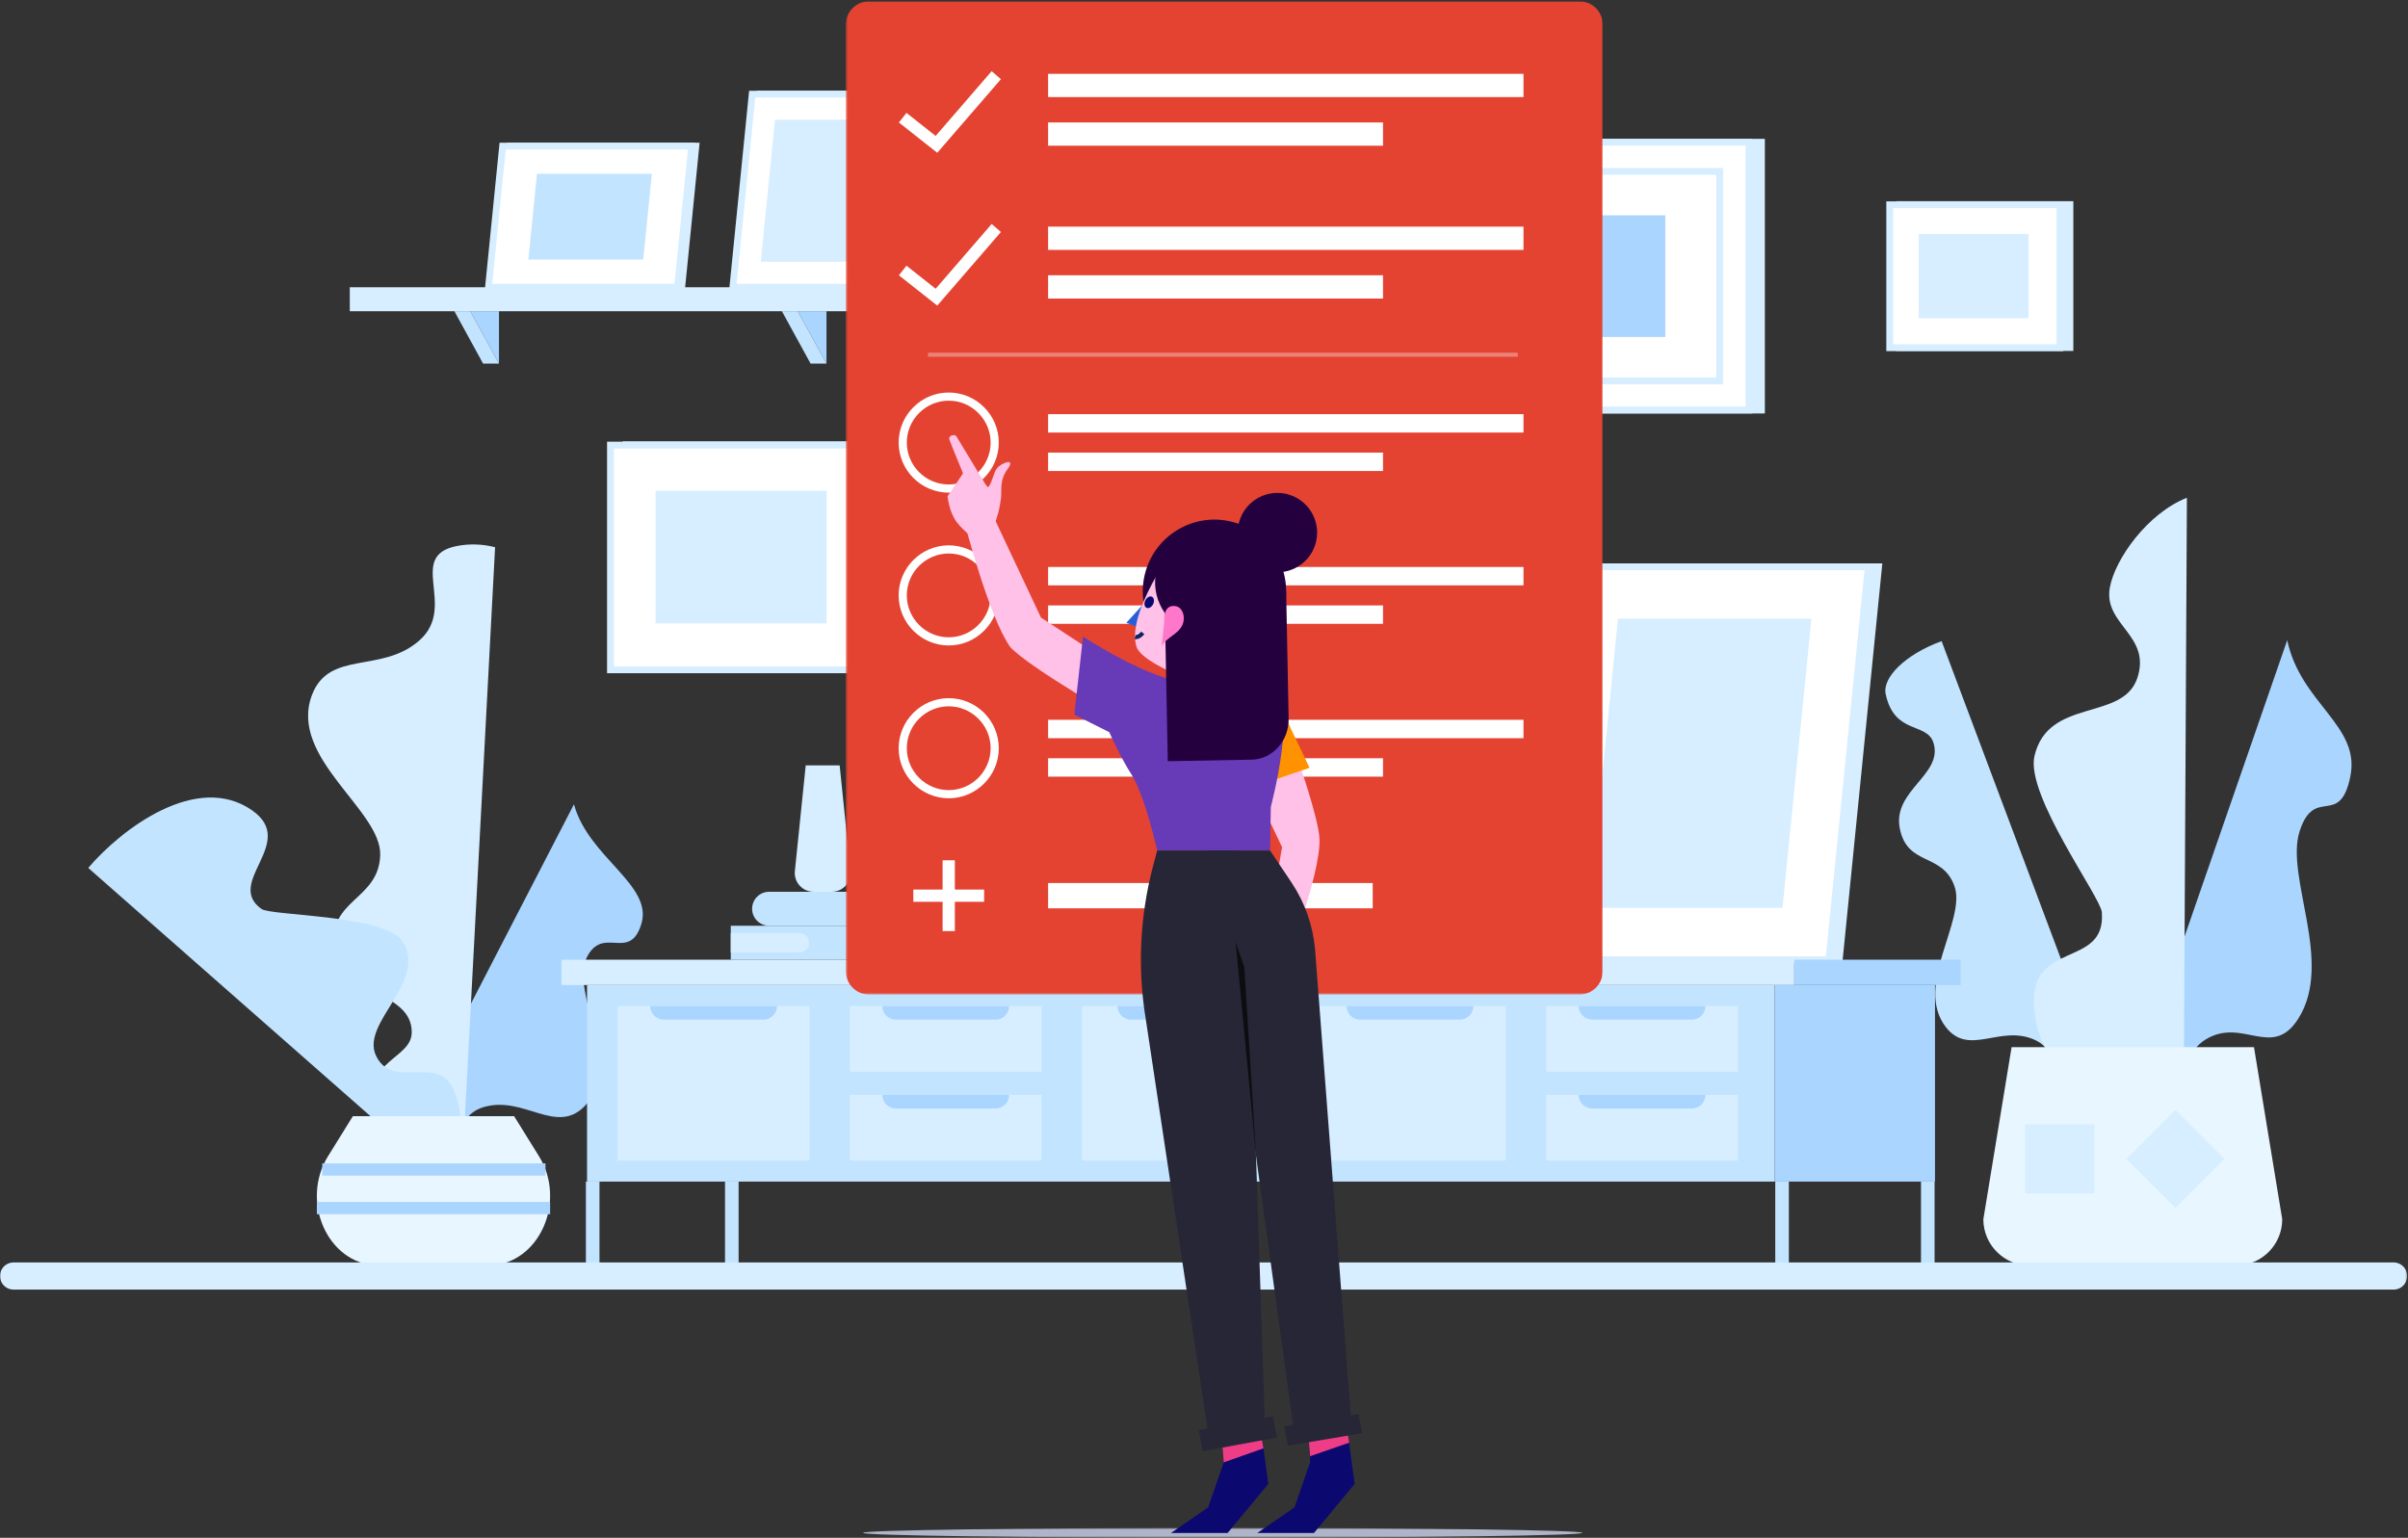 <?xml version="1.0" encoding="UTF-8"?>
<svg width="1240px" height="792px" viewBox="0 0 1240 792" version="1.1" xmlns="http://www.w3.org/2000/svg" xmlns:xlink="http://www.w3.org/1999/xlink">
    <rect x="0" y="0" width="1240" height="792" fill="#333333" stroke="none"/>
    <!-- Generator: Sketch 53 (72520) - https://sketchapp.com -->
    <title>13</title>
    <desc>Created with Sketch.</desc>
    <defs>
        <polygon id="path-1" points="0 791.3 1239.57 791.3 1239.57 0.018 0 0.018"></polygon>
        <polygon id="path-3" points="0.659 0.538 371.312 0.538 371.312 5.597 0.659 5.597"></polygon>
        <polygon id="path-5" points="0.319 0.018 390.039 0.018 390.039 511.514 0.319 511.514"></polygon>
    </defs>
    <g id="Page-1" stroke="none" stroke-width="1" fill="none" fill-rule="evenodd">
        <g id="Stubborn" transform="translate(-231, -6902)">
            <g id="13" transform="translate(231, 6902)">
                <g id="BG" transform="translate(0, 0.679)">
                    <path d="M203.921,590.928 L295.562,413.551 C302.978,440.921 336.341,455.047 330.287,475.088 C324.23,495.127 310.405,475.354 302.009,492.733 C293.613,510.112 320.891,549.402 300.753,569.328 C286.131,583.795 269.855,563.597 249.293,569.435 C228.73,575.274 240.125,605.454 218.332,598.951 C212.822,597.306 208.028,594.496 203.921,590.928" id="Fill-1" fill="#AAD5FF"></path>
                    <path d="M254.946,281.155 L238.609,589.948 C212.212,590.376 192.116,581.84 190.965,571.025 C188.149,544.597 211.901,544.717 212.022,531.022 C212.22,509.3 175.111,511.796 172.101,487.07 C169.095,462.346 195,462.937 195.788,439.772 C196.576,416.609 148.393,389.57 160.65,357.256 C169.549,333.794 196.753,346.459 216.18,328.962 C235.607,311.465 208.92,285.462 235.558,280.476 C242.292,279.215 248.81,279.593 254.946,281.155" id="Fill-3" fill="#D6EEFF"></path>
                    <path d="M129.885,416.719 C101.469,396.751 62.585,426.183 45.439,446.328 L230.826,609.422 C240.524,590.665 238.33,566.633 231.602,557.132 C222.621,544.45 201.468,559.869 193.567,542.9 C185.671,525.931 220.446,504.88 207.353,484.194 C198.658,470.451 139.708,471.041 134.669,467.465 C115.432,453.822 153.494,433.309 129.885,416.719" id="Fill-5" fill="#C3E4FF"></path>
                    <path d="M251.106,651.094 L195.35,651.094 C194.931,651.094 194.514,651.086 194.099,651.071 C168.676,650.121 154.531,617.969 168.93,594.774 L181.703,574.198 L264.753,574.198 L277.526,594.774 C291.925,617.969 277.781,650.121 252.357,651.071 C251.942,651.086 251.525,651.094 251.106,651.094" id="Fill-7" fill="#E8F6FF"></path>
                    <path d="M163.168,621.52 L283.289,621.52" id="Stroke-9" stroke="#AAD5FF" stroke-width="6.3"></path>
                    <path d="M165.955,601.635 L280.887,601.635" id="Stroke-11" stroke="#AAD5FF" stroke-width="6.3"></path>
                    <path d="M1094.003,570.934 L1177.802,329.045 C1184.818,361.967 1215.772,372.93 1210.282,399.381 C1204.791,425.832 1191.886,403.776 1184.215,427.357 C1176.544,450.937 1202.007,494.804 1183.485,523.986 C1170.036,545.174 1154.862,523.083 1135.867,534.628 C1116.872,546.173 1127.587,581.82 1107.383,578.086 C1102.275,577.142 1097.823,574.584 1094.003,570.934" id="Fill-13" fill="#AAD5FF"></path>
                    <path d="M1086.701,560.947 L999.833,329.523 C981.212,336.312 969.199,348.248 971.033,356.819 C975.511,377.762 992.143,371.267 995.572,381.692 C1001.016,398.228 974.374,406.327 978.301,426.021 C982.231,445.714 1000.259,438.279 1006.468,455.758 C1012.677,473.235 985.48,506.874 1001.969,528.249 C1013.942,543.768 1029.931,526.762 1047.832,534.888 C1065.734,543.013 1053.363,570.066 1073.267,566.693 C1078.298,565.84 1082.779,563.794 1086.701,560.947" id="Fill-15" fill="#C3E4FF"></path>
                    <path d="M1047.452,518.804 C1050.966,562.235 1098.271,570.928 1124.497,568.355 L1126.151,255.675 C1105.805,263.712 1089.236,287.169 1086.494,301.72 C1082.834,321.14 1108.124,326.399 1100.553,348.681 C1092.978,370.958 1054.618,358.472 1047.637,388.75 C1042.997,408.862 1081.745,461.401 1082.34,469.134 C1084.626,498.647 1044.534,482.721 1047.452,518.804" id="Fill-17" fill="#D6EEFF"></path>
                    <path d="M1151.397,651.094 L1045.16,651.094 C1031.996,651.094 1021.324,640.425 1021.324,627.263 L1035.868,538.651 L1160.688,538.651 L1175.233,627.263 C1175.233,640.425 1164.561,651.094 1151.397,651.094" id="Fill-19" fill="#E8F6FF"></path>
                    <mask id="mask-2" fill="white">
                        <use xlink:href="#path-1"></use>
                    </mask>
                    <g id="Clip-22"></g>
                    <polygon id="Fill-21" fill="#D6EEFF" mask="url(#mask-2)" points="1042.857 614.013 1078.518 614.013 1078.518 578.359 1042.857 578.359"></polygon>
                    <polygon id="Fill-23" fill="#D6EEFF" mask="url(#mask-2)" points="1120.238 621.397 1095.022 596.186 1120.238 570.974 1145.454 596.186"></polygon>
                    <polygon id="Fill-24" fill="#D6EEFF" mask="url(#mask-2)" points="978.265 178.315 1065.914 178.315 1065.914 104.678 978.265 104.678"></polygon>
                    <polygon id="Stroke-25" stroke="#D6EEFF" stroke-width="3.5" mask="url(#mask-2)" points="978.265 178.315 1065.914 178.315 1065.914 104.678 978.265 104.678"></polygon>
                    <polygon id="Fill-26" fill="#FFFFFF" mask="url(#mask-2)" points="973.111 178.413 1060.761 178.413 1060.761 104.777 973.111 104.777"></polygon>
                    <polygon id="Stroke-27" stroke="#D6EEFF" stroke-width="3.5" mask="url(#mask-2)" points="973.111 178.413 1060.761 178.413 1060.761 104.777 973.111 104.777"></polygon>
                    <polygon id="Fill-28" fill="#D6EEFF" mask="url(#mask-2)" points="988.039 163.2 1044.583 163.2 1044.583 119.792 988.039 119.792"></polygon>
                    <polygon id="Fill-29" fill="#D6EEFF" mask="url(#mask-2)" points="322.381 344.143 458.892 344.143 458.892 228.393 322.381 228.393"></polygon>
                    <polygon id="Stroke-30" stroke="#D6EEFF" stroke-width="3.5" mask="url(#mask-2)" points="322.381 344.143 458.892 344.143 458.892 228.393 322.381 228.393"></polygon>
                    <polygon id="Fill-31" fill="#FFFFFF" mask="url(#mask-2)" points="314.355 344.298 450.865 344.298 450.865 228.549 314.355 228.549"></polygon>
                    <polygon id="Stroke-32" stroke="#D6EEFF" stroke-width="3.5" mask="url(#mask-2)" points="314.355 344.298 450.865 344.298 450.865 228.549 314.355 228.549"></polygon>
                    <polygon id="Fill-33" fill="#D6EEFF" mask="url(#mask-2)" points="337.605 320.385 425.669 320.385 425.669 252.151 337.605 252.151"></polygon>
                    <polygon id="Fill-34" fill="#D6EEFF" mask="url(#mask-2)" points="504.449 279.832 557.714 279.832 557.714 217.752 504.449 217.752"></polygon>
                    <polygon id="Stroke-35" stroke="#D6EEFF" stroke-width="3.5" mask="url(#mask-2)" points="504.449 279.832 557.714 279.832 557.714 217.752 504.449 217.752"></polygon>
                    <polygon id="Fill-36" fill="#FFFFFF" mask="url(#mask-2)" points="500.764 279.832 555.021 279.832 555.021 217.752 500.764 217.752"></polygon>
                    <polygon id="Stroke-37" stroke="#D6EEFF" stroke-width="3.5" mask="url(#mask-2)" points="500.764 279.832 555.021 279.832 555.021 217.752 500.764 217.752"></polygon>
                    <polygon id="Fill-38" fill="#C3E4FF" mask="url(#mask-2)" points="513.606 263.677 539.678 263.677 539.678 233.793 513.606 233.793"></polygon>
                    <polygon id="Fill-39" fill="#D6EEFF" mask="url(#mask-2)" points="819.424 210.51 907.074 210.51 907.074 72.579 819.424 72.579"></polygon>
                    <polygon id="Stroke-40" stroke="#D6EEFF" stroke-width="3.5" mask="url(#mask-2)" points="819.424 210.51 907.074 210.51 907.074 72.579 819.424 72.579"></polygon>
                    <polygon id="Fill-41" fill="#FFFFFF" mask="url(#mask-2)" points="736.382 210.51 900.647 210.51 900.647 72.579 736.382 72.579"></polygon>
                    <polygon id="Stroke-42" stroke="#D6EEFF" stroke-width="3.5" mask="url(#mask-2)" points="736.382 210.51 900.647 210.51 900.647 72.579 736.382 72.579"></polygon>
                    <polygon id="Fill-43" fill="#FFFFFF" mask="url(#mask-2)" points="751.501 195.504 885.527 195.504 885.527 87.584 751.501 87.584"></polygon>
                    <polygon id="Stroke-44" stroke="#D6EEFF" stroke-width="3.5" mask="url(#mask-2)" points="751.501 195.504 885.527 195.504 885.527 87.584 751.501 87.584"></polygon>
                    <polygon id="Fill-45" fill="#AAD5FF" mask="url(#mask-2)" points="779.465 172.874 857.563 172.874 857.563 110.214 779.465 110.214"></polygon>
                    <polygon id="Fill-46" fill="#D6EEFF" mask="url(#mask-2)" points="381.364 147.267 455.103 147.267 465.06 47.81 391.322 47.81"></polygon>
                    <polygon id="Stroke-47" stroke="#D6EEFF" stroke-width="3.5" mask="url(#mask-2)" points="381.364 147.267 455.103 147.267 465.06 47.81 391.322 47.81"></polygon>
                    <polygon id="Fill-48" fill="#FFFFFF" mask="url(#mask-2)" points="377.384 147.267 452.495 147.267 462.452 47.81 387.342 47.81"></polygon>
                    <polygon id="Stroke-49" stroke="#D6EEFF" stroke-width="3.5" mask="url(#mask-2)" points="377.384 147.267 452.495 147.267 462.452 47.81 387.342 47.81"></polygon>
                    <polygon id="Fill-50" fill="#D6EEFF" mask="url(#mask-2)" points="391.769 134.135 440.739 134.135 448.067 60.942 399.097 60.942"></polygon>
                    <polygon id="Fill-51" fill="#D6EEFF" mask="url(#mask-2)" points="358.338 74.576 351.057 147.268 255.468 147.268 262.749 74.576"></polygon>
                    <polygon id="Stroke-52" stroke="#D6EEFF" stroke-width="3.5" mask="url(#mask-2)" points="358.338 74.576 351.057 147.268 255.468 147.268 262.749 74.576"></polygon>
                    <polygon id="Fill-53" fill="#FFFFFF" mask="url(#mask-2)" points="356.199 74.576 348.919 147.268 251.551 147.268 258.832 74.576"></polygon>
                    <polygon id="Stroke-54" stroke="#D6EEFF" stroke-width="3.5" mask="url(#mask-2)" points="356.199 74.576 348.919 147.268 251.551 147.268 258.832 74.576"></polygon>
                    <polygon id="Fill-55" fill="#C3E4FF" mask="url(#mask-2)" points="335.67 88.836 331.246 133.008 272.08 133.008 276.505 88.836"></polygon>
                    <polygon id="Fill-56" fill="#D6EEFF" mask="url(#mask-2)" points="180.121 159.61 455.839 159.61 455.839 147.269 180.121 147.269"></polygon>
                    <polygon id="Fill-57" fill="#C3E4FF" mask="url(#mask-2)" points="455.838 159.61 501.195 159.61 501.195 147.267 455.838 147.267"></polygon>
                    <polygon id="Fill-58" fill="#AAD5FF" mask="url(#mask-2)" points="242.171 159.609 256.956 186.591 256.956 159.609"></polygon>
                    <polygon id="Fill-59" fill="#C3E4FF" mask="url(#mask-2)" points="233.989 159.609 248.774 186.591 256.956 186.591 242.171 159.609"></polygon>
                    <polygon id="Fill-60" fill="#AAD5FF" mask="url(#mask-2)" points="410.817 159.609 425.602 186.591 425.602 159.609"></polygon>
                    <polygon id="Fill-61" fill="#C3E4FF" mask="url(#mask-2)" points="402.635 159.609 417.419 186.591 425.602 186.591 410.816 159.609"></polygon>
                    <path d="M666.46,140.022 C666.46,167.366 644.29,189.532 616.942,189.532 C589.594,189.532 567.424,167.366 567.424,140.022 C567.424,112.68 589.594,90.513 616.942,90.513 C644.29,90.513 666.46,112.68 666.46,140.022" id="Fill-62" fill="#C3E4FF" mask="url(#mask-2)"></path>
                    <path d="M656.751,140.022 C656.751,167.366 634.581,189.532 607.233,189.532 C579.885,189.532 557.715,167.366 557.715,140.022 C557.715,112.68 579.885,90.513 607.233,90.513 C634.581,90.513 656.751,112.68 656.751,140.022" id="Fill-63" fill="#D6EEFF" mask="url(#mask-2)"></path>
                    <path d="M644.758,140.019 C644.758,159.344 630.148,175.253 611.376,177.315 C610.015,177.465 608.637,177.541 607.236,177.541 C586.508,177.541 569.708,160.744 569.708,140.019 C569.708,119.301 586.508,102.504 607.236,102.504 C608.637,102.504 610.015,102.58 611.376,102.73 C630.148,104.792 644.758,120.701 644.758,140.019" id="Fill-64" fill="#C3E4FF" mask="url(#mask-2)"></path>
                    <path d="M644.758,140.019 C644.758,159.344 630.148,175.253 611.376,177.315 C592.597,175.253 577.987,159.344 577.987,140.019 C577.987,120.701 592.597,104.792 611.376,102.73 C630.148,104.792 644.758,120.701 644.758,140.019" id="Fill-65" fill="#E8F6FF" mask="url(#mask-2)"></path>
                    <path d="M608.861,119.159 L621.019,145.672" id="Stroke-66" stroke="#C3E4FF" stroke-width="5.6" mask="url(#mask-2)"></path>
                    <path d="M622.177,134.557 L595.543,163.501" id="Stroke-67" stroke="#C3E4FF" stroke-width="5.6" mask="url(#mask-2)"></path>
                    <path d="M387.3,467.354 L387.3,467.354 C387.3,472.185 391.216,476.1 396.048,476.1 L474.75,476.1 L474.75,458.608 L396.048,458.608 C391.216,458.608 387.3,462.524 387.3,467.354" id="Fill-68" fill="#C3E4FF" mask="url(#mask-2)"></path>
                    <path d="M440.234,467.354 L440.234,467.354 C440.234,470.151 442.501,472.418 445.298,472.418 L474.539,472.418 C474.655,472.418 474.75,472.323 474.75,472.207 L474.75,462.501 C474.75,462.385 474.655,462.291 474.539,462.291 L445.298,462.291 C442.501,462.291 440.234,464.558 440.234,467.354" id="Fill-69" fill="#D6EEFF" mask="url(#mask-2)"></path>
                    <path d="M376.315,476.1 L376.315,493.592 L462.219,493.592 C467.05,493.592 470.967,489.676 470.967,484.846 C470.967,480.016 467.05,476.1 462.219,476.1 L376.315,476.1 Z" id="Fill-70" fill="#C3E4FF" mask="url(#mask-2)"></path>
                    <path d="M376.315,479.831 L376.315,489.861 L411.636,489.861 C414.405,489.861 416.651,487.616 416.651,484.846 C416.651,482.077 414.405,479.831 411.636,479.831 L376.315,479.831 Z" id="Fill-71" fill="#D6EEFF" mask="url(#mask-2)"></path>
                    <polygon id="Fill-72" fill="#D6EEFF" mask="url(#mask-2)" points="601.22 493.592 751.251 493.592 771.513 291.233 621.48 291.233"></polygon>
                    <polygon id="Stroke-73" stroke="#D6EEFF" stroke-width="3.5" mask="url(#mask-2)" points="601.22 493.592 751.251 493.592 771.513 291.233 621.48 291.233"></polygon>
                    <polygon id="Fill-74" fill="#FFFFFF" mask="url(#mask-2)" points="593.122 493.592 745.945 493.592 766.205 291.233 613.382 291.233"></polygon>
                    <polygon id="Stroke-75" stroke="#D6EEFF" stroke-width="3.5" mask="url(#mask-2)" points="593.122 493.592 745.945 493.592 766.205 291.233 613.382 291.233"></polygon>
                    <polygon id="Fill-76" fill="#C3E4FF" mask="url(#mask-2)" points="622.391 466.873 722.025 466.873 736.935 317.952 637.302 317.952"></polygon>
                    <polygon id="Fill-77" fill="#D6EEFF" mask="url(#mask-2)" points="797.09 493.592 947.121 493.592 967.383 291.233 817.35 291.233"></polygon>
                    <polygon id="Stroke-78" stroke="#D6EEFF" stroke-width="3.5" mask="url(#mask-2)" points="797.09 493.592 947.121 493.592 967.383 291.233 817.35 291.233"></polygon>
                    <polygon id="Fill-79" fill="#FFFFFF" mask="url(#mask-2)" points="788.992 493.592 941.815 493.592 962.075 291.233 809.252 291.233"></polygon>
                    <polygon id="Stroke-80" stroke="#D6EEFF" stroke-width="3.5" mask="url(#mask-2)" points="788.992 493.592 941.815 493.592 962.075 291.233 809.252 291.233"></polygon>
                    <polygon id="Fill-81" fill="#D6EEFF" mask="url(#mask-2)" points="818.261 466.873 917.896 466.873 932.805 317.952 833.171 317.952"></polygon>
                    <polygon id="Fill-82" fill="#D6EEFF" mask="url(#mask-2)" points="672.55 351.35 658.307 493.592 508.272 493.592 522.515 351.35"></polygon>
                    <polygon id="Stroke-83" stroke="#D6EEFF" stroke-width="3.5" mask="url(#mask-2)" points="672.55 351.35 658.307 493.592 508.272 493.592 522.515 351.35"></polygon>
                    <polygon id="Fill-84" fill="#FFFFFF" mask="url(#mask-2)" points="667.242 351.35 652.999 493.592 500.174 493.592 514.418 351.35"></polygon>
                    <polygon id="Stroke-85" stroke="#D6EEFF" stroke-width="3.5" mask="url(#mask-2)" points="667.242 351.35 652.999 493.592 500.174 493.592 514.418 351.35"></polygon>
                    <polygon id="Fill-86" fill="#D6EEFF" mask="url(#mask-2)" points="635.294 378.55 626.498 466.391 532.123 466.391 540.919 378.55"></polygon>
                    <polygon id="Fill-87" fill="#C3E4FF" mask="url(#mask-2)" points="302.305 607.876 913.895 607.876 913.895 506.641 302.305 506.641"></polygon>
                    <polygon id="Fill-88" fill="#D6EEFF" mask="url(#mask-2)" points="318.107 597.048 416.842 597.048 416.842 517.471 318.107 517.471"></polygon>
                    <polygon id="Fill-89" fill="#D6EEFF" mask="url(#mask-2)" points="437.633 551.287 536.368 551.287 536.368 517.471 437.633 517.471"></polygon>
                    <polygon id="Fill-90" fill="#D6EEFF" mask="url(#mask-2)" points="437.633 597.048 536.368 597.048 536.368 563.232 437.633 563.232"></polygon>
                    <polygon id="Fill-91" fill="#D6EEFF" mask="url(#mask-2)" points="796.21 551.287 894.946 551.287 894.946 517.471 796.21 517.471"></polygon>
                    <polygon id="Fill-92" fill="#D6EEFF" mask="url(#mask-2)" points="796.21 597.048 894.946 597.048 894.946 563.232 796.21 563.232"></polygon>
                    <polygon id="Fill-93" fill="#D6EEFF" mask="url(#mask-2)" points="557.158 597.048 655.893 597.048 655.893 517.471 557.158 517.471"></polygon>
                    <polygon id="Fill-94" fill="#D6EEFF" mask="url(#mask-2)" points="676.685 597.048 775.419 597.048 775.419 517.471 676.685 517.471"></polygon>
                    <polygon id="Fill-95" fill="#AAD5FF" mask="url(#mask-2)" points="913.895 607.876 996.432 607.876 996.432 506.641 913.895 506.641"></polygon>
                    <polygon id="Fill-96" fill="#D6EEFF" mask="url(#mask-2)" points="289.074 506.642 923.978 506.642 923.978 493.592 289.074 493.592"></polygon>
                    <polygon id="Fill-97" fill="#AAD5FF" mask="url(#mask-2)" points="923.978 506.642 1009.662 506.642 1009.662 493.592 923.978 493.592"></polygon>
                    <path d="M917.672,607.876 L917.672,653.65" id="Stroke-98" stroke="#C3E4FF" stroke-width="7" mask="url(#mask-2)"></path>
                    <path d="M992.711,607.876 L992.711,653.65" id="Stroke-99" stroke="#C3E4FF" stroke-width="7" mask="url(#mask-2)"></path>
                    <path d="M305.205,607.876 L305.205,653.65" id="Stroke-100" stroke="#C3E4FF" stroke-width="7" mask="url(#mask-2)"></path>
                    <path d="M376.851,607.876 L376.851,653.65" id="Stroke-101" stroke="#C3E4FF" stroke-width="7" mask="url(#mask-2)"></path>
                    <path d="M409.318,447.944 L414.905,393.505 L432.377,393.505 L437.964,447.944 C438.549,453.649 434.072,458.608 428.336,458.608 L418.945,458.608 C413.21,458.608 408.732,453.649 409.318,447.944" id="Fill-102" fill="#D6EEFF" mask="url(#mask-2)"></path>
                    <path d="M393.114,524.467 L341.834,524.467 C337.969,524.467 334.836,521.334 334.836,517.47 L400.113,517.47 C400.113,521.334 396.979,524.467 393.114,524.467" id="Fill-103" fill="#AAD5FF" mask="url(#mask-2)"></path>
                    <path d="M512.64,524.467 L461.36,524.467 C457.495,524.467 454.362,521.334 454.362,517.47 L519.638,517.47 C519.638,521.334 516.505,524.467 512.64,524.467" id="Fill-104" fill="#AAD5FF" mask="url(#mask-2)"></path>
                    <path d="M633.74,524.467 L582.459,524.467 C578.594,524.467 575.461,521.334 575.461,517.47 L640.737,517.47 C640.737,521.334 637.604,524.467 633.74,524.467" id="Fill-105" fill="#AAD5FF" mask="url(#mask-2)"></path>
                    <path d="M751.692,524.467 L700.412,524.467 C696.547,524.467 693.414,521.334 693.414,517.47 L758.69,517.47 C758.69,521.334 755.557,524.467 751.692,524.467" id="Fill-106" fill="#AAD5FF" mask="url(#mask-2)"></path>
                    <path d="M512.64,570.229 L461.36,570.229 C457.495,570.229 454.362,567.096 454.362,563.232 L519.638,563.232 C519.638,567.096 516.505,570.229 512.64,570.229" id="Fill-107" fill="#AAD5FF" mask="url(#mask-2)"></path>
                    <path d="M871.218,524.467 L819.938,524.467 C816.072,524.467 812.94,521.334 812.94,517.47 L878.216,517.47 C878.216,521.334 875.082,524.467 871.218,524.467" id="Fill-108" fill="#AAD5FF" mask="url(#mask-2)"></path>
                    <path d="M871.218,570.229 L819.938,570.229 C816.072,570.229 812.94,567.096 812.94,563.232 L878.216,563.232 C878.216,567.096 875.082,570.229 871.218,570.229" id="Fill-109" fill="#AAD5FF" mask="url(#mask-2)"></path>
                    <g id="Group-112" mask="url(#mask-2)">
                        <g transform="translate(6.998, 655.569)">
                            <path d="M1225.574,0.934 L0,0.934" id="Fill-110" stroke="none" fill="#E8F6FF" fill-rule="evenodd"></path>
                            <path d="M1225.574,0.934 L0,0.934" id="Stroke-111" stroke="#D6EEFF" stroke-width="14" fill="none" stroke-linecap="round"></path>
                        </g>
                    </g>
                </g>
                <g id="Girl" transform="translate(435, 0.679)">
                    <g id="Group-116" transform="translate(8.657, 785.703)">
                        <mask id="mask-4" fill="white">
                            <use xlink:href="#path-3"></use>
                        </mask>
                        <g id="Clip-115"></g>
                        <path d="M0.659,3.068 C0.659,4.465 83.633,5.597 185.986,5.597 C288.339,5.597 371.312,4.465 371.312,3.068 C371.312,1.671 288.339,0.538 185.986,0.538 C83.633,0.538 0.659,1.671 0.659,3.068" id="Fill-114" fill="#AFB4C8" mask="url(#mask-4)"></path>
                    </g>
                    <g id="Group-119" transform="translate(0.26, 0)">
                        <mask id="mask-6" fill="white">
                            <use xlink:href="#path-5"></use>
                        </mask>
                        <g id="Clip-118"></g>
                        <path d="M378.143,511.514 L12.215,511.514 C5.672,511.514 0.319,506.161 0.319,499.62 L0.319,11.912 C0.319,5.37 5.672,0.018 12.215,0.018 L378.143,0.018 C384.686,0.018 390.039,5.37 390.039,11.912 L390.039,499.62 C390.039,506.161 384.686,511.514 378.143,511.514" id="Fill-117" fill="#E44332" mask="url(#mask-6)"></path>
                    </g>
                    <polygon id="Fill-120" fill="#FFFFFF" points="104.715 222.095 349.528 222.095 349.528 212.623 104.715 212.623"></polygon>
                    <polygon id="Fill-122" fill="#FFFFFF" points="104.715 241.901 277.182 241.901 277.182 232.429 104.715 232.429"></polygon>
                    <polygon id="Fill-123" fill="#FFFFFF" points="104.715 467.131 271.875 467.131 271.875 454.106 104.715 454.106"></polygon>
                    <path d="M53.546,250.942 L53.546,250.942 C40.519,250.942 29.861,240.286 29.861,227.262 C29.861,214.238 40.519,203.582 53.546,203.582 C66.572,203.582 77.23,214.238 77.23,227.262 C77.23,240.286 66.572,250.942 53.546,250.942 Z" id="Stroke-124" stroke="#FFFFFF" stroke-width="4.2"></path>
                    <path d="M53.546,408.356 L53.546,408.356 C40.519,408.356 29.861,397.7 29.861,384.676 C29.861,371.652 40.519,360.996 53.546,360.996 C66.572,360.996 77.23,371.652 77.23,384.676 C77.23,397.7 66.572,408.356 53.546,408.356 Z" id="Stroke-125" stroke="#FFFFFF" stroke-width="4.2"></path>
                    <path d="M53.546,329.649 L53.546,329.649 C40.519,329.649 29.861,318.994 29.861,305.969 C29.861,292.945 40.519,282.289 53.546,282.289 C66.572,282.289 77.23,292.945 77.23,305.969 C77.23,318.994 66.572,329.649 53.546,329.649 Z" id="Stroke-126" stroke="#FFFFFF" stroke-width="4.2"></path>
                    <polygon id="Fill-127" fill="#FFFFFF" points="104.715 300.803 349.528 300.803 349.528 291.33 104.715 291.33"></polygon>
                    <polygon id="Fill-128" fill="#FFFFFF" points="104.715 320.607 277.182 320.607 277.182 311.135 104.715 311.135"></polygon>
                    <polygon id="Fill-129" fill="#FFFFFF" points="104.715 379.509 349.528 379.509 349.528 370.037 104.715 370.037"></polygon>
                    <polygon id="Fill-130" fill="#FFFFFF" points="104.715 399.315 277.182 399.315 277.182 389.842 104.715 389.842"></polygon>
                    <polyline id="Stroke-131" stroke="#FFFFFF" stroke-width="6.3" points="29.841 138.633 47.225 152.376 78.037 116.749"></polyline>
                    <polyline id="Stroke-132" stroke="#FFFFFF" stroke-width="6.3" points="29.841 59.926 47.225 73.668 78.037 38.042"></polyline>
                    <polygon id="Fill-133" fill="#FFFFFF" points="104.715 49.321 349.528 49.321 349.528 37.342 104.715 37.342"></polygon>
                    <polygon id="Fill-134" fill="#FFFFFF" points="104.715 74.369 277.182 74.369 277.182 62.389 104.715 62.389"></polygon>
                    <polygon id="Fill-137" fill="#FFFFFF" points="104.715 128.028 349.528 128.028 349.528 116.048 104.715 116.048"></polygon>
                    <polygon id="Fill-138" fill="#FFFFFF" points="104.715 153.076 277.182 153.076 277.182 141.096 104.715 141.096"></polygon>
                    <path d="M42.848,182.016 L346.589,182.016" id="Stroke-141" stroke-opacity="0.33" stroke="#FFFFFF" stroke-width="2.1"></path>
                    <path d="M53.546,442.392 L53.546,478.846" id="Stroke-142" stroke="#FFFFFF" stroke-width="6.3"></path>
                    <path d="M35.316,460.619 L71.776,460.619" id="Stroke-143" stroke="#FFFFFF" stroke-width="6.3"></path>
                    <path d="M77.505,268.437 L79.062,263.435 C79.062,263.435 79.941,259.897 80.449,255.96 C80.955,252.022 79.502,246.805 83.919,240.812 C88.334,234.825 80.642,237.693 78.395,240.501 C76.522,242.842 75.755,248.629 73.76,250.279 C72.683,249.243 72.079,248.108 72.079,248.108 L57.712,224.411 C57.415,223.661 56.624,223.246 55.86,223.431 L54.997,223.647 C54.089,223.874 53.575,224.847 53.896,225.747 C55.615,230.611 61.111,243.144 60.851,243.205 L52.954,254.901 C52.954,254.901 53.632,262.702 57.516,268.05 C59.156,270.316 61.934,272.851 63.454,274.271" id="Fill-144" fill="#FFC1E7"></path>
                    <path d="M143.821,371.012 C143.821,371.012 95.282,343.468 85.225,332.589 C74.014,316.684 61.681,268.348 61.681,268.348 L77.298,266.894 L101.058,317.406 L153.786,351.928 L143.821,371.012 Z" id="Fill-145" fill="#FFC1E7"></path>
                    <path d="M225.783,499.743 L214.744,495.19 L225.214,435.633 L208.886,401.415 L232.487,387.92 C232.487,387.92 244.154,420.813 244.479,431.564 C245.049,450.378 225.783,499.743 225.783,499.743" id="Fill-146" fill="#FFC1E7"></path>
                    <polygon id="Fill-147" fill="#FF9200" points="239.346 394.762 207.896 405.462 198.551 368.412 223.222 360.902"></polygon>
                    <path d="M122.692,327.172 L118.224,367.376 L136.204,376.421 C136.204,376.421 142.665,390.565 147.476,397.902 C154.551,408.687 160.891,437.37 160.891,437.37 L219.031,437.37 L219.404,414.864 C219.404,414.864 233.777,361.206 219.919,355.14 C205.746,348.931 198.82,350.739 178.054,350.77 C158.505,350.803 122.692,327.172 122.692,327.172" id="Fill-148" fill="#673AB7"></path>
                    <path d="M216.247,729.244 L187.439,739.305 L155.031,524.315 C150.682,498.025 151.957,471.109 158.776,445.348 L160.891,437.369 L202.876,437.369 L211.771,594.451 L216.247,729.244 Z" id="Fill-149" fill="#272636"></path>
                    <path d="M261.319,737.936 L231.191,735.606 L211.771,594.451 L186.65,437.369 L219.031,437.369 L230.029,453.782 C236.899,464.045 241.078,475.868 242.176,488.171 L261.319,737.936 Z" id="Fill-150" fill="#272636"></path>
                    <polygon id="Fill-151" fill="#0B096F" points="218.122 763.58 197.174 788.843 168.006 788.843 187.136 775.659 195.173 752.479 194.857 740.922 213.703 731.276"></polygon>
                    <polygon id="Fill-152" fill="#EF3C86" points="213.606 733.136 215.615 745.255 195.171 752.477 194.207 739.817"></polygon>
                    <polygon id="Fill-153" fill="#0B096F" points="262.582 763.58 241.633 788.843 212.465 788.843 231.595 775.659 239.632 752.479 239.316 740.922 258.163 731.276"></polygon>
                    <polygon id="Fill-154" fill="#EF3C86" points="257.703 730.267 259.797 742.322 239.657 749.313 238.591 736.73"></polygon>
                    <polygon id="Fill-155" fill="#272636" points="222.531 739.688 184.268 746.745 182.256 735.834 220.519 728.776"></polygon>
                    <polygon id="Fill-156" fill="#272636" points="266.504 737.457 228.241 743.888 226.23 733.945 264.493 727.514"></polygon>
                    <path d="M225.651,314.72 C219.637,334.193 198.974,345.105 179.502,339.092 C161.388,333.5 150.679,315.236 154.111,297.044 C154.365,295.677 154.704,294.31 155.125,292.947 C158.295,282.69 165.528,274.808 174.511,270.525 C182.576,266.677 192.061,265.735 201.278,268.579 C220.751,274.592 231.665,295.251 225.651,314.72" id="Fill-157" fill="#25003F"></path>
                    <path d="M242.344,279.663 C239.011,290.455 227.558,296.503 216.764,293.17 C205.97,289.838 199.921,278.388 203.254,267.595 C206.587,256.803 218.04,250.756 228.834,254.088 C239.628,257.42 245.677,268.871 242.344,279.663" id="Fill-158" fill="#25003F"></path>
                    <polygon id="Fill-159" fill="#285FD7" points="155.608 308.445 145.026 320.035 151.378 322.511"></polygon>
                    <path d="M168.055,345.413 C168.055,345.413 152.089,338.521 150.216,332.379 C144.944,315.087 169.91,281.177 169.91,281.177 L200.035,318.008 C200.035,318.008 195.235,354.167 195.118,354.167 C195.027,354.167 168.377,353.851 168.377,353.851 L168.055,345.413 Z" id="Fill-160" fill="#FFC1E7"></path>
                    <path d="M154.788,308.525 C154.01,310.1 154.276,311.815 155.383,312.355 C156.491,312.895 158.02,312.056 158.799,310.481 C159.578,308.906 159.312,307.191 158.205,306.652 C157.097,306.111 155.567,306.95 154.788,308.525" id="Fill-161" fill="#0B096F"></path>
                    <path d="M201.528,322.228 C192.021,329.072 179.19,328.147 170.147,320.771 C169.426,320.192 168.735,319.571 168.069,318.902 C166.986,317.84 165.985,316.661 165.07,315.392 C156.404,303.358 158.676,286.913 170.146,278.654 C171.25,277.86 172.397,277.169 173.578,276.589 C184.69,271.067 198.78,274.606 206.615,285.483 C215.199,297.402 213.043,313.649 201.855,321.983 C201.748,322.069 201.638,322.149 201.528,322.228" id="Fill-162" fill="#25003F"></path>
                    <path d="M209.488,390.568 L166.354,391.357 L164.671,304.985 L227.306,303.84 L228.583,369.404 C228.807,380.895 220.258,390.371 209.488,390.568" id="Fill-163" fill="#25003F"></path>
                    <polygon id="Fill-164" fill="#0D0D11" points="201.271 484.493 205.787 497.507 211.825 594.79"></polygon>
                    <path d="M164.525,319.337 C164.525,319.337 163.732,311.399 169.315,311.407 C173.475,311.413 174.6,315.372 174.598,317.659 C174.585,325.381 166.183,326.545 163.242,332.134" id="Fill-165" fill="#FF77CA"></path>
                    <path d="M149.517,327.42 C149.517,327.42 151.345,327.922 153.474,325.269" id="Stroke-166" stroke="#0C245F" stroke-width="2.1"></path>
                </g>
            </g>
        </g>
    </g>
</svg>